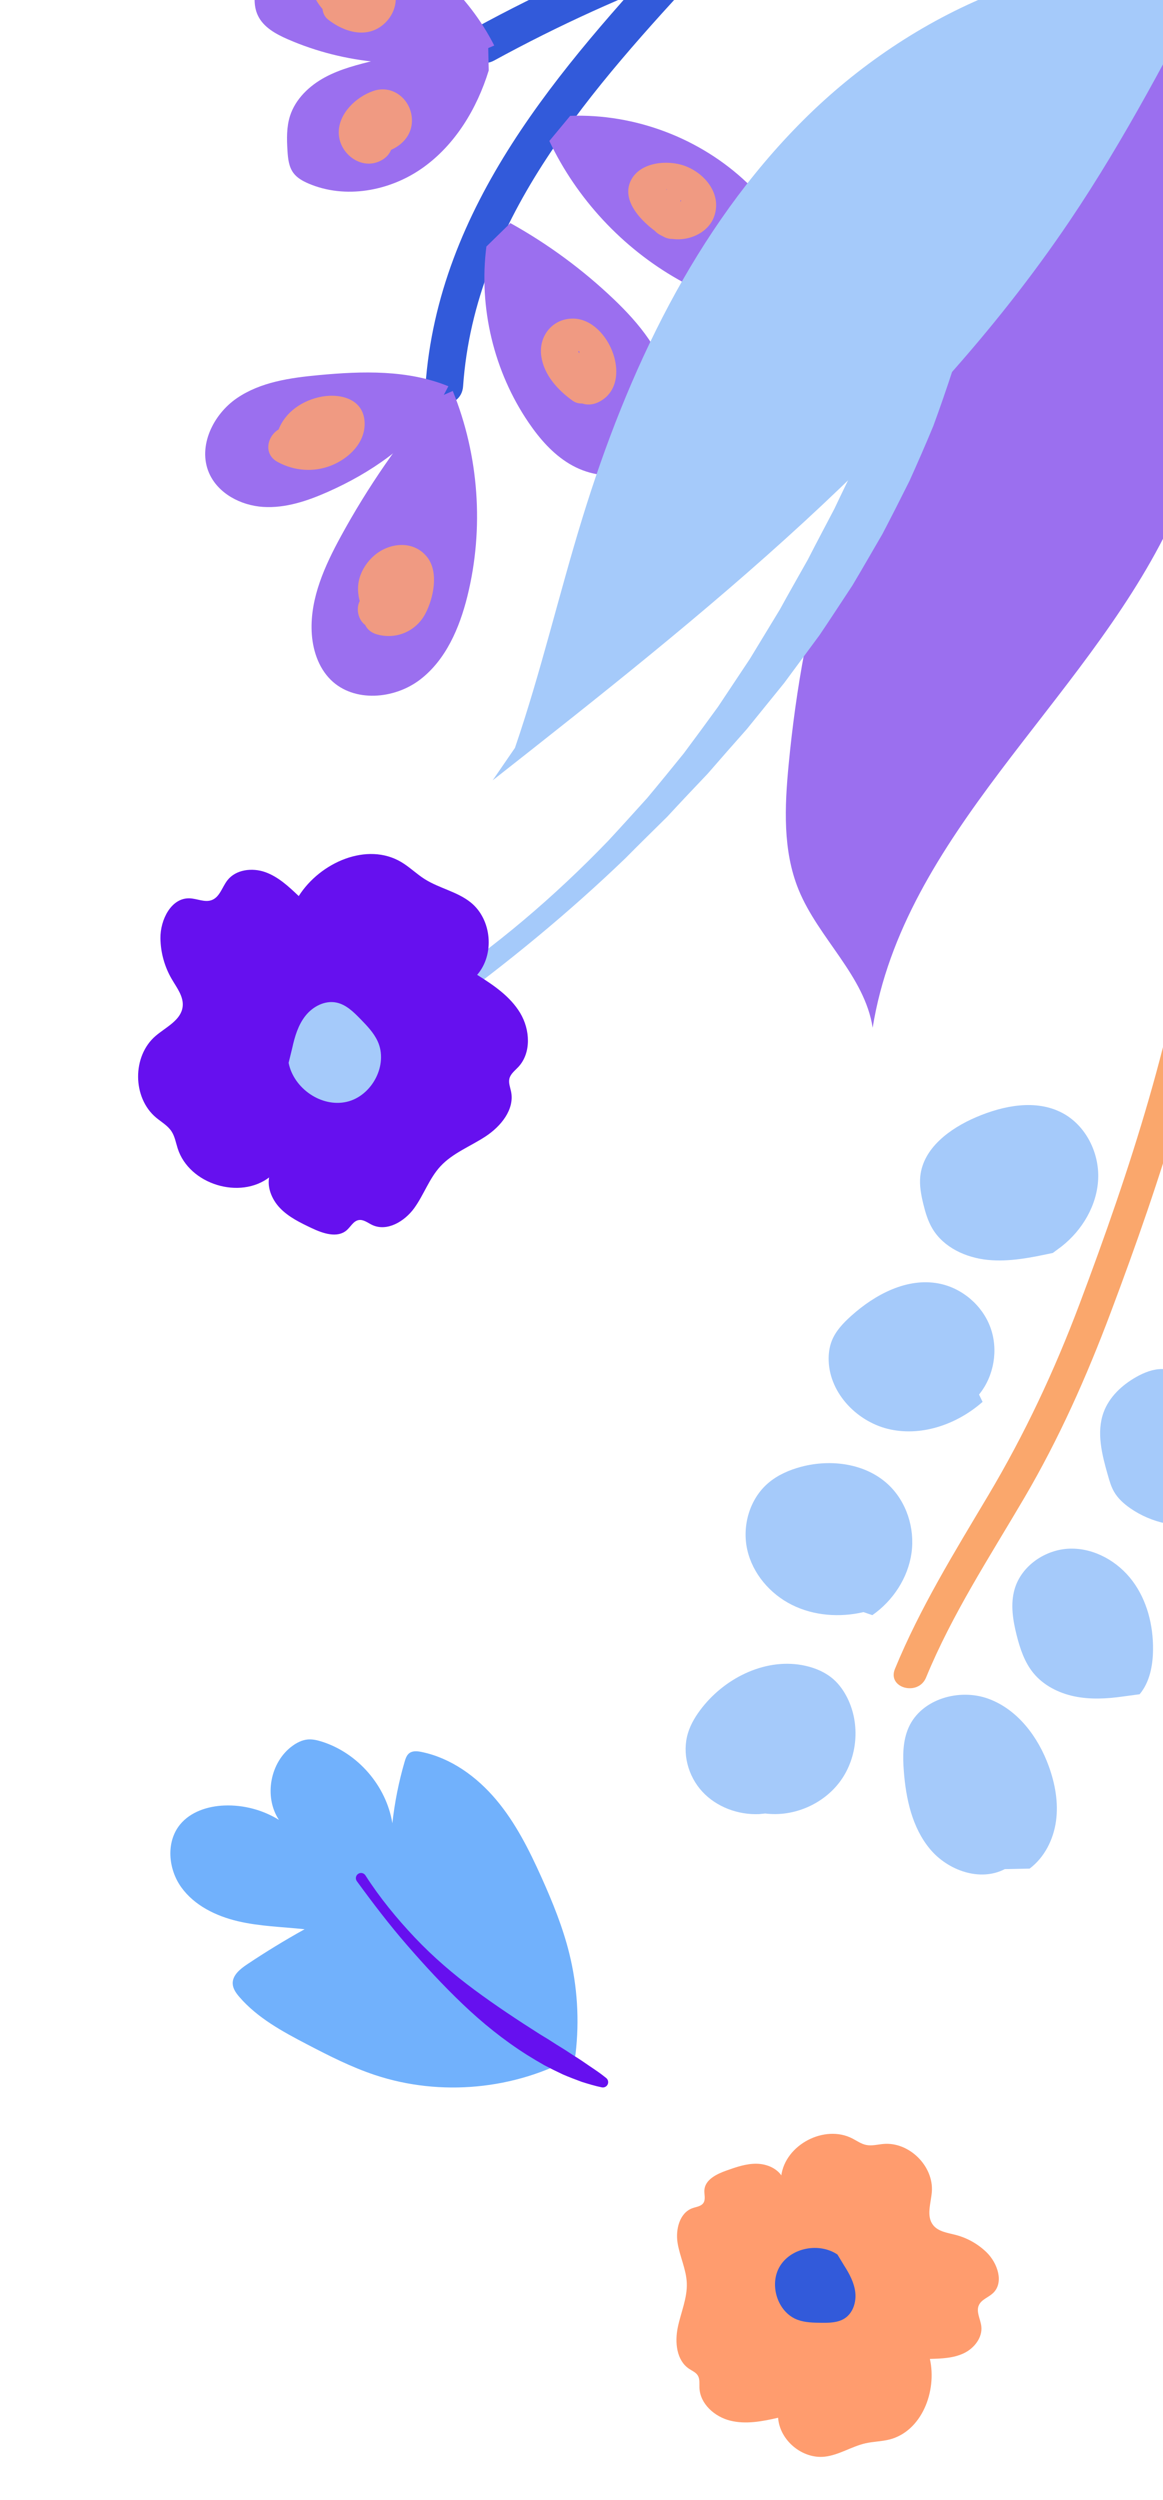 <?xml version="1.0" encoding="utf-8"?>
<!-- Generator: Adobe Illustrator 22.1.0, SVG Export Plug-In . SVG Version: 6.00 Build 0)  -->
<svg version="1.1" id="Layer_1" xmlns="http://www.w3.org/2000/svg" xmlns:xlink="http://www.w3.org/1999/xlink" x="0px" y="0px"
	 viewBox="0 0 255 548" style="enable-background:new 0 0 255 548;" xml:space="preserve">
<style type="text/css">
	.st0{fill:#A5CAFA;}
	.st1{fill:#1177D0;}
	.st2{fill:#325ADA;}
	.st3{fill:#FF9C6E;}
	.st4{fill:#212D50;}
	.st5{fill:#6C757D;}
	.st6{fill:#6610EF;}
	.st7{fill:#6536CA;}
	.st8{fill:#FAA76C;}
	.st9{fill:#F09A82;}
	.st10{fill:#1856C3;}
	.st11{fill:#71B1FC;}
	.st12{fill:#9B6FEF;}
	.st13{fill:#F8F9FA;}
	.st14{fill:#EEEEEE;}
	.st15{fill-rule:evenodd;clip-rule:evenodd;fill:#F5BD5C;}
	.st16{fill-rule:evenodd;clip-rule:evenodd;fill:#B3D1DB;}
	.st17{fill-rule:evenodd;clip-rule:evenodd;fill:#73C4B8;}
	.st18{fill-rule:evenodd;clip-rule:evenodd;fill:#DE614A;}
	.st19{fill-rule:evenodd;clip-rule:evenodd;fill:#C9C729;}
	.st20{fill-rule:evenodd;clip-rule:evenodd;fill:#ACB8DE;}
	.st21{fill:#DE614A;}
	.st22{fill:url(#);}
	.st23{clip-path:url(#SVGID_2_);}
	.st24{fill:#FFD7E1;stroke:#FFFFFF;stroke-width:0.5;stroke-miterlimit:10;}
	.st25{fill:#745DCC;stroke:#FFFFFF;stroke-width:0.5;stroke-miterlimit:10;}
	.st26{fill:#FF9CAF;stroke:#FFFFFF;stroke-width:0.5;stroke-miterlimit:10;}
	.st27{fill:#CC6981;stroke:#FFFFFF;stroke-width:0.5;stroke-miterlimit:10;}
	.st28{fill:#F4CBD6;stroke:#FFFFFF;stroke-width:0.5;stroke-miterlimit:10;}
	.st29{fill:#473D84;stroke:#FFFFFF;stroke-width:0.5;stroke-miterlimit:10;}
	.st30{fill:#433D7A;stroke:#FFFFFF;stroke-width:0.5;stroke-miterlimit:10;}
	.st31{fill:#F74D6A;stroke:#FFFFFF;stroke-width:0.5;stroke-miterlimit:10;}
	.st32{fill:#CC3F5E;stroke:#FFFFFF;stroke-width:0.5;stroke-miterlimit:10;}
	.st33{fill:#FFFFFF;stroke:#FFFFFF;stroke-width:0.5;stroke-miterlimit:10;}
	.st34{fill:#6455BF;stroke:#FFFFFF;stroke-width:0.5;stroke-miterlimit:10;}
	.st35{fill:#FFFFFF;}
	.st36{fill:#AABFAD;}
</style>
<g>
	<g>
		<path class="st0" d="M220.309,409.745c-5.428,2.818-12.476,0.306-16.392-4.391c-3.917-4.697-5.28-11.012-5.747-17.11
			c-0.249-3.247-0.257-6.636,1.083-9.604c2.805-6.215,11.115-8.59,17.511-6.226
			c6.396,2.364,10.873,8.368,13.195,14.779c1.389,3.835,2.139,7.972,1.583,12.013
			c-0.556,4.041-2.518,7.977-5.782,10.423"/>
	</g>
	<g>
		<path class="st0" d="M246.153,371.914c-3.501,0.496-7.093,0.682-10.556-0.034s-6.809-2.402-9.041-5.145
			c-1.912-2.349-2.899-5.308-3.641-8.245c-0.838-3.32-1.405-6.85-0.447-10.137
			c1.497-5.136,6.766-8.713,12.114-8.861c5.348-0.149,10.523,2.793,13.727,7.077
			c3.204,4.284,4.568,9.757,4.506,15.107c-0.04,3.457-0.722,7.079-2.937,9.734"/>
	</g>
	<g>
		<path class="st0" d="M166.431,397.689c-4.608,0.19-9.335-1.554-12.459-4.945c-3.125-3.392-4.472-8.434-3.121-12.844
			c0.625-2.041,1.775-3.887,3.096-5.564c5.317-6.751,14.273-11.041,22.659-9.162
			c2.254,0.505,4.444,1.451,6.171,2.984c1.302,1.156,2.309,2.618,3.073,4.183
			c2.773,5.678,2.171,12.856-1.509,17.993c-3.68,5.137-10.282,8.017-16.55,7.219"/>
	</g>
	<g>
		<path class="st0" d="M189.34,353.405c-5.224,1.216-10.893,0.812-15.693-1.581
			c-4.8-2.393-8.628-6.86-9.803-12.094c-1.175-5.234,0.514-11.123,4.589-14.611
			c2.06-1.764,4.612-2.877,7.233-3.573c6.53-1.734,14.079-0.744,19.036,3.846
			c4.049,3.749,5.925,9.6,5.155,15.064c-0.771,5.464-4.06,10.453-8.582,13.616"/>
	</g>
	<g>
		<path class="st0" d="M230.844,274.671c-4.704,1-9.5,2.007-14.285,1.522c-4.785-0.485-9.643-2.712-12.108-6.842
			c-0.999-1.674-1.56-3.57-2.019-5.464c-0.477-1.968-0.857-3.996-0.651-6.011
			c0.635-6.211,6.502-10.51,12.241-12.968c5.994-2.568,13.116-3.978,18.886-0.939
			c5.123,2.698,8.126,8.669,7.881,14.455c-0.245,5.785-3.46,11.23-8.012,14.809"/>
	</g>
	<g>
		<path class="st0" d="M215.442,307.314c-5.461,4.816-13.046,7.555-20.172,6.062
			c-7.126-1.493-13.321-7.773-13.574-15.05c-0.052-1.489,0.135-3,0.68-4.386
			c0.845-2.152,2.493-3.883,4.209-5.431c5.273-4.757,12.288-8.479,19.263-7.139
			c5.097,0.98,9.556,4.786,11.323,9.666c1.767,4.88,0.78,10.659-2.508,14.675"/>
	</g>
	<g>
		<path class="st0" d="M264.161,334.058c-5.609,1.106-11.647-0.158-16.341-3.422c-1.408-0.979-2.719-2.155-3.569-3.644
			c-0.624-1.095-0.977-2.319-1.324-3.53c-1.298-4.535-2.574-9.444-0.946-13.872
			c1.232-3.35,4.008-5.946,7.112-7.707c1.776-1.007,3.748-1.796,5.79-1.764c2.311,0.036,4.466,1.107,6.496,2.213
			c3.297,1.796,6.625,3.855,8.663,7.008c1.508,2.333,2.192,5.09,2.831,7.794c0.761,3.221,1.494,6.567,0.845,9.813
			c-0.65,3.245-3.067,6.377-6.352,6.78"/>
	</g>
	<g>
		<g>
			<path class="st8" d="M203.048,367.747c5.712-13.89,13.971-26.488,21.545-39.394
				c7.625-12.993,13.634-26.521,18.934-40.606c11.133-29.59,20.979-59.811,25.21-91.246
				c0.6-4.456-6.222-6.385-6.828-1.883c-4.23,31.433-14.072,61.659-25.21,91.246
				c-5.521,14.666-12.008,28.49-20.02,41.957c-7.385,12.412-14.95,24.647-20.459,38.044
				C194.488,370.075,201.336,371.91,203.048,367.747L203.048,367.747z"/>
		</g>
	</g>
</g>
<g>
	<g>
		<path class="st11" d="M126.2,450.239c0.867-7.34,0.398-14.837-1.377-22.012
			c-1.418-5.734-3.652-11.234-6.073-16.622c-2.709-6.029-5.703-12.013-9.959-17.069s-9.915-9.164-16.392-10.48
			c-0.896-0.182-1.914-0.285-2.645,0.264c-0.587,0.44-0.835,1.19-1.04,1.894
			c-1.285,4.402-2.184,8.916-2.684,13.474c-1.329-8.183-7.543-15.378-15.446-17.885
			c-1.029-0.327-2.108-0.581-3.182-0.47c-1.182,0.121-2.281,0.679-3.246,1.373
			c-4.937,3.551-6.344,11.162-3.002,16.243c-3.567-2.205-7.801-3.317-11.991-3.149
			c-3.62,0.145-7.393,1.366-9.686,4.172c-3.117,3.814-2.609,9.738,0.261,13.742
			c2.869,4.004,7.601,6.313,12.395,7.447c4.794,1.133,9.76,1.244,14.658,1.762
			c-4.316,2.396-8.533,4.971-12.636,7.716c-1.523,1.019-3.201,2.381-3.134,4.212
			c0.041,1.111,0.74,2.081,1.466,2.923c3.97,4.604,9.459,7.579,14.85,10.39
			c4.834,2.521,9.717,5.003,14.89,6.723c14.352,4.771,30.681,3.23,43.887-4.143"/>
	</g>
	<g>
		<path class="st6" d="M80.119,411.112c3.145,4.901,6.856,9.428,10.852,13.653c4.002,4.226,8.432,8.027,13.086,11.47
			c4.657,3.445,9.46,6.623,14.312,9.701c1.237,0.732,2.455,1.493,3.658,2.282
			c1.231,0.742,2.445,1.515,3.645,2.322c1.231,0.75,2.428,1.571,3.629,2.402c1.211,0.811,2.426,1.624,3.59,2.578
			l0.034,0.028c0.497,0.407,0.57,1.141,0.162,1.638c-0.283,0.345-0.724,0.485-1.132,0.403
			c-1.488-0.303-2.925-0.747-4.366-1.194c-1.405-0.52-2.814-1.048-4.189-1.648
			c-1.357-0.633-2.701-1.299-4.028-1.998c-1.303-0.739-2.591-1.506-3.86-2.301
			c-5.065-3.206-9.748-6.991-14.067-11.114c-4.322-4.125-8.358-8.496-12.237-12.971
			c-3.885-4.476-7.472-9.182-10.961-13.967c-0.37-0.507-0.259-1.217,0.248-1.587s1.217-0.259,1.587,0.248
			C80.093,411.073,80.107,411.094,80.119,411.112z"/>
	</g>
</g>
<g>
	<g>
		<g>
			<path class="st2" d="M101.537,84.694c2.575-37.01,28.707-65.723,52.644-91.639c3.603-3.901-2.225-9.758-5.842-5.842
				C122.737,14.931,96.021,45.233,93.275,84.694C92.906,90.001,101.169,89.978,101.537,84.694L101.537,84.694z"/>
		</g>
	</g>
	<g>
		<g>
			<path class="st2" d="M108.34,13.271c14.111-7.709,28.719-14.36,43.819-19.888
				c4.952-1.813,2.813-9.8-2.196-7.966c-15.763,5.771-31.061,12.672-45.792,20.721
				C99.503,8.687,103.668,15.823,108.34,13.271L108.34,13.271z"/>
		</g>
	</g>
	<g>
		<path class="st12" d="M95.87,89.308c-5.867,8.358-14.613,14.356-23.946,18.503c-4.499,1.999-9.328,3.632-14.241,3.315
			c-4.913-0.317-9.929-2.958-11.866-7.484c-2.478-5.791,0.901-12.772,6.094-16.336s11.71-4.485,17.981-5.073
			c9.561-0.897,19.526-1.188,28.418,2.438"/>
	</g>
	<g>
		<path class="st12" d="M99.275,85.707c5.752,14.178,6.888,30.187,3.195,45.036
			c-1.72,6.914-4.698,13.896-10.352,18.232s-14.513,5.069-19.585,0.066c-2.783-2.746-4.042-6.749-4.201-10.656
			c-0.301-7.353,2.894-14.373,6.42-20.833c5.881-10.774,12.891-20.932,20.878-30.253"/>
	</g>
	<g>
		<path class="st12" d="M106.647,54.045c-1.72,13.426,1.646,27.442,9.275,38.623c2.395,3.51,5.255,6.8,8.894,8.994
			c3.639,2.195,8.15,3.193,12.223,1.981c7.419-2.208,11.14-11.212,9.737-18.825
			c-1.403-7.613-6.642-13.931-12.247-19.27c-6.797-6.475-14.42-12.082-22.625-16.642"/>
	</g>
	<g>
		<path class="st12" d="M120.447,30.908c6.027,12.692,16.043,23.454,28.27,30.374
			c1.782,1.008,3.671,1.956,5.712,2.117c3.622,0.286,6.919-1.912,9.884-4.011
			c1.672-1.184,3.394-2.421,4.433-4.187c1.449-2.464,1.311-5.628,0.216-8.268s-3.04-4.835-5.108-6.809
			c-10.287-9.816-24.623-15.254-38.832-14.728"/>
	</g>
	<g>
		<path class="st12" d="M107.163,15.432c-2.583,8.404-7.374,16.355-14.56,21.419
			c-7.187,5.065-16.947,6.853-25.015,3.36c-1.235-0.535-2.461-1.218-3.26-2.301
			c-1.012-1.372-1.191-3.17-1.296-4.872c-0.158-2.553-0.221-5.169,0.553-7.607
			c1.181-3.718,4.218-6.619,7.648-8.476s7.267-2.805,11.056-3.735c5.075-1.245,10.149-2.49,15.224-3.735
			c3.129-0.768,6.496-1.524,9.501-0.361"/>
	</g>
	<g>
		<path class="st12" d="M103.307,12.109c-13.319,3.221-27.68,1.966-40.239-3.515c-2.6-1.135-5.297-2.616-6.517-5.177
			c-1.136-2.384-0.743-5.194-0.156-7.769c0.665-2.917,1.595-5.873,3.522-8.162c2.485-2.951,6.405-4.442,10.261-4.596
			c3.855-0.154,7.666,0.907,11.242,2.355c11.546,4.678,21.302,13.633,26.949,24.737"/>
	</g>
	<g>
		<g>
			<path class="st9" d="M82.577,139.049c4.212,1.233,8.614-0.598,10.673-4.492c1.808-3.417,2.976-9.033,0.49-12.32
				c-2.905-3.841-8.257-3.37-11.633-0.502c-1.521,1.292-2.745,3.086-3.286,5.021
				c-0.297,1.063-0.384,2.156-0.277,3.248c0.051,0.512,0.135,1.015,0.265,1.51
				c0.463,1.759-0.086,0.048,0.845-0.712c-1.729,1.412-1.466,4.376,0,5.842c1.71,1.71,4.108,1.416,5.842,0
				c1.669-1.363,2.172-3.698,1.747-5.743c-0.089-0.429-0.481-2.088-0.549-1.635c0.124-0.82,0.805-0.906,1.11-1.54
				c0.14-0.292,0.166,0.034,0.17-0.088c0.002-0.059-1.07-0.896-1.076-0.891
				c-0.269,0.231-0.329,2.025-0.433,2.442c-0.146,0.589-0.29,1.388-0.743,1.838
				c-0.468,0.465-0.419,0.21-0.95,0.054C79.66,129.587,77.477,137.557,82.577,139.049L82.577,139.049z"/>
		</g>
	</g>
	<g>
		<g>
			<path class="st9" d="M60.873,101.274c3.659,1.982,7.926,2.317,11.807,0.755c3.848-1.548,7.477-5.03,7.264-9.481
				c-0.257-5.37-5.845-6.476-10.109-5.452c-4.193,1.007-7.883,3.769-9.069,8.026
				c-1.429,5.13,6.539,7.319,7.966,2.196c0.351-1.262,3.334-3.114,4.438-2.313
				c-0.494-0.494-0.988-0.988-1.482-1.482c-0.406-0.563,0.474-0.683-0.109-0.498
				c-0.213,0.068-0.485,0.508-0.656,0.648c-0.54,0.442-1.201,0.708-1.859,0.896
				c-1.382,0.396-2.761,0.252-4.022-0.431C60.368,91.607,56.192,98.738,60.873,101.274L60.873,101.274z"/>
		</g>
	</g>
	<g>
		<g>
			<path class="st9" d="M81.741,33.766c4.096-0.114,8.519-2.709,8.582-7.261c0.061-4.461-4.043-8.074-8.455-6.567
				c-3.783,1.292-7.644,4.936-7.596,9.168c0.055,4.805,5.431,8.658,9.785,5.779
				c1.859-1.229,2.652-3.65,1.482-5.652c-1.08-1.847-3.783-2.718-5.652-1.482
				c1.554-1.028,1.718,0.739,2.634,1.188c0.43,0.211-0.828,0.868,0.207-0.009
				c-0.325,0.275,0.579-0.412,0.234-0.176c0.321-0.22,1.491-0.721,1.644-1.043
				c-0.301,0.635-1.973-0.152-2.325-0.699c-0.205-0.318-0.261-0.701-0.156-1.069
				c0.034-0.177,0.106-0.337,0.214-0.48c0.294-0.219,0.23-0.199-0.192,0.061c0.324-0.16,0.248-0.16-0.226-0.001
				c0.388-0.039,0.328-0.045-0.18-0.018c-2.231,0.062-4.131,1.854-4.131,4.131
				C77.611,31.826,79.501,33.829,81.741,33.766L81.741,33.766z"/>
		</g>
	</g>
	<g>
		<g>
			<path class="st9" d="M71.895,4.254c3.628,2.874,8.834,4.391,12.576,0.738c1.572-1.534,2.451-3.65,2.295-5.844
				c-0.183-2.578-1.834-4.365-3.84-5.789c-3.484-2.473-8.951-5.826-12.743-2.138
				C66.238-4.942,68.585,0.31,72.082,3.367c1.679,1.468,4.19,1.652,5.842,0c1.498-1.498,1.687-4.367,0-5.842
				c-0.316-0.276-1.216-1.441-1.564-1.523c-0.027-0.06-0.053-0.119-0.08-0.179
				c0.297,1.236-0.472,1.876-2.31,1.921c0.225,0.281,1.265,0.621,1.55,0.772
				c0.727,0.386,1.436,0.801,2.13,1.242c0.024,0.015,1.382,0.89,1.312,0.956
				c-0.275,0.259-0.376-2.126-0.143-1.74c-0.034-0.056-0.828-0.36-1.082-0.562c-1.747-1.384-4.136-1.706-5.842,0
				C70.458-0.151,70.136,2.862,71.895,4.254L71.895,4.254z"/>
		</g>
	</g>
	<g>
		<g>
			<path class="st9" d="M131.196,88.174c8.052-3.908,2.483-18.177-5.444-18.331c-4.57-0.089-7.696,3.805-7.075,8.227
				c0.581,4.13,3.638,7.459,6.905,9.794c1.816,1.298,4.598,0.319,5.652-1.482
				c1.214-2.076,0.339-4.351-1.482-5.652c-0.941-0.672-1.791-1.569-2.371-2.573
				c0.058,0.101-0.754-1.255-0.57-1.2c1.049,0.316-1.367,1.243-1.356,1.121
				c0.008-0.094,0.607,0.916,0.735,1.22c0.146,0.348,0.367,1.902,0.614,2.045c0.005,0.077,0.005,0.154,0.002,0.232
				c0.273-0.171,0.346-0.35,0.221-0.534c-2.007,0.974-2.546,3.832-1.482,5.652
				C126.743,88.741,129.181,89.151,131.196,88.174L131.196,88.174z"/>
		</g>
	</g>
	<g>
		<g>
			<path class="st9" d="M144.572,51.404c4.03,2.394,10.474,0.594,12.053-4.059c1.64-4.832-2.052-9.33-6.414-10.958
				c-3.844-1.435-9.981-0.874-11.936,3.279c-2.27,4.823,3.32,9.812,6.946,12.068
				c4.527,2.817,8.68-4.328,4.17-7.134c-0.792-0.493-1.455-0.995-2.114-1.662
				c-0.266-0.269-0.504-0.634-0.792-0.872c-0.776-0.64,0.003-1.173-0.451,0.29
				c-0.354,0.608-0.708,1.215-1.062,1.823c0.642-0.696,2.485-0.156,3.142,0.29
				c0.624,0.424,0.794,0.994,1.018-0.214c0.176-0.951,0.489,0.167-0.313-0.061
				c-0.069-0.019,0.024,0.136-0.076,0.077C144.16,41.549,140,48.688,144.572,51.404L144.572,51.404z"/>
		</g>
	</g>
</g>
<g>
	<g>
		<path class="st12" d="M259.789-12.901c11.956,42.261,15.641,89.295-3.654,128.75
			c-18.79,38.422-57.995,67.224-64.793,109.451c-1.759-11.389-11.876-19.575-16.235-30.243
			c-3.512-8.597-3.069-18.246-2.182-27.49c3.18-33.145,11.784-66.7,31.589-93.466
			c10.323-13.952,23.368-25.642,34.596-38.876c11.228-13.234,20.895-28.78,22.408-46.07"/>
	</g>
	<g>
		<path class="st0" d="M112.908,163.952c5.692-16.604,9.655-33.746,14.826-50.519
			c9.877-32.039,24.631-63.356,48.35-87.05s57.459-38.906,90.719-34.69
			C256.773,11.013,246.713,30.382,234.536,48.426C201.541,97.32,154.392,134.605,108.023,171.063"/>
	</g>
</g>
<g>
	<path class="st0" d="M94.492,216.943c14.132-9.335,27.103-20.415,38.846-32.602c2.884-3.099,5.708-6.252,8.549-9.38
		c2.713-3.246,5.385-6.523,8.038-9.806c2.529-3.388,5.025-6.793,7.502-10.202l7-10.525l6.548-10.782
		c2.019-3.688,4.108-7.324,6.157-10.978c1.904-3.737,3.881-7.427,5.818-11.136
		c1.79-3.784,3.62-7.544,5.481-11.29c1.682-3.829,3.397-7.64,5.2-11.419
		c1.617-3.856,3.311-7.685,5.087-11.495c1.588-3.879,3.275-7.733,5.066-11.575c1.618-3.897,3.312-7.788,5.279-11.64
		l0.056-0.11c0.655-1.283,2.227-1.792,3.51-1.137c0.982,0.501,1.51,1.546,1.41,2.581
		c-0.43,4.346-1.133,8.652-1.912,12.953c-0.973,4.239-2.05,8.466-3.226,12.669
		c-1.345,4.14-2.772,8.261-4.277,12.355c-1.666,4.026-3.418,8.02-5.206,11.995c-1.945,3.9-3.921,7.787-5.938,11.647
		c-2.198,3.764-4.355,7.548-6.586,11.284c-2.406,3.633-4.769,7.286-7.205,10.885l-7.743,10.486l-8.191,10.108
		c-2.879,3.244-5.738,6.492-8.565,9.758c-2.985,3.133-5.951,6.272-8.876,9.441
		c-3.07,3.037-6.157,6.049-9.184,9.115c-12.434,11.953-25.757,22.902-39.704,33.035
		c-1.151,0.837-2.762,0.583-3.599-0.568s-0.583-2.762,0.568-3.599C94.425,216.989,94.463,216.963,94.492,216.943z"
		/>
</g>
<g>
	<g>
		<path class="st6" d="M59.144,258.016c-6.519,5.079-17.686,1.616-20.187-6.26c-0.404-1.271-0.622-2.633-1.356-3.747
			c-0.831-1.262-2.207-2.033-3.367-2.999c-5.229-4.353-5.281-13.515-0.103-17.927
			c2.276-1.939,5.557-3.422,5.917-6.39c0.266-2.193-1.263-4.136-2.38-6.042c-1.585-2.706-2.453-5.828-2.492-8.964
			c-0.05-4.059,2.365-8.917,6.421-8.758c1.643,0.064,3.321,0.97,4.854,0.376c1.742-0.675,2.257-2.844,3.402-4.32
			c1.857-2.394,5.456-2.813,8.311-1.797c2.854,1.017,5.14,3.16,7.336,5.247
			c4.691-7.392,15.007-11.932,22.518-7.435c1.808,1.083,3.326,2.594,5.108,3.72
			c3.199,2.021,7.15,2.743,10.094,5.119c4.613,3.722,5.289,11.393,1.399,15.865
			c3.6,2.246,7.25,4.723,9.435,8.36c2.186,3.637,2.483,8.75-0.416,11.849
			c-0.743,0.794-1.702,1.498-1.951,2.556c-0.222,0.943,0.188,1.903,0.377,2.853
			c0.781,3.917-2.25,7.601-5.587,9.796c-3.337,2.196-7.245,3.655-9.945,6.599
			c-2.432,2.652-3.602,6.218-5.712,9.132c-2.11,2.914-5.978,5.226-9.227,3.678
			c-0.969-0.462-1.915-1.257-2.97-1.06c-1.141,0.213-1.728,1.455-2.602,2.219
			c-2.062,1.802-5.246,0.702-7.719-0.475c-2.474-1.178-5.005-2.397-6.903-4.373
			c-1.898-1.976-3.056-4.902-2.2-7.505"/>
	</g>
	<g>
		<path class="st0" d="M63.282,232.994c1.102,5.597,7.178,9.824,12.737,8.549s9.18-8.145,6.77-13.315
			c-0.865-1.857-2.321-3.362-3.749-4.829c-1.515-1.556-3.165-3.188-5.293-3.621
			c-2.522-0.513-5.144,0.863-6.75,2.874c-1.606,2.011-2.366,4.559-2.915,7.074"/>
	</g>
</g>
<g>
	<g>
		<path class="st3" d="M171.293,477.021c0.85-6.845,9.485-11.392,15.609-8.22c0.988,0.512,1.921,1.187,3.012,1.411
			c1.235,0.254,2.502-0.102,3.758-0.217c5.655-0.517,11.093,4.859,10.642,10.52
			c-0.199,2.487-1.26,5.3,0.279,7.263c1.138,1.451,3.186,1.696,4.97,2.162
			c2.533,0.661,4.888,1.992,6.761,3.82c2.425,2.366,3.867,6.659,1.38,8.959
			c-1.007,0.932-2.533,1.388-3.087,2.643c-0.63,1.427,0.346,3.011,0.542,4.558c0.317,2.509-1.56,4.881-3.845,5.965
			s-4.899,1.169-7.427,1.233c1.594,7.131-1.815,15.899-8.902,17.678c-1.706,0.428-3.494,0.432-5.21,0.82
			c-3.08,0.695-5.839,2.601-8.979,2.937c-4.919,0.526-9.846-3.602-10.189-8.537
			c-3.45,0.799-7.066,1.491-10.503,0.635c-3.437-0.857-6.63-3.699-6.748-7.239
			c-0.03-0.907,0.12-1.889-0.357-2.66c-0.425-0.688-1.234-1.012-1.907-1.461
			c-2.773-1.851-3.158-5.814-2.484-9.079c0.673-3.265,2.119-6.434,1.975-9.764
			c-0.13-3-1.544-5.796-2.018-8.761s0.444-6.613,3.275-7.617c0.844-0.299,1.872-0.388,2.378-1.127
			c0.547-0.799,0.161-1.878,0.226-2.845c0.154-2.281,2.682-3.511,4.836-4.275
			c2.155-0.765,4.369-1.539,6.655-1.493c2.286,0.046,4.697,1.09,5.728,3.131"/>
	</g>
	<g>
		<path class="st2" d="M183.619,494.233c-3.953-2.653-10.034-1.562-12.563,2.472
			c-2.529,4.034-0.611,10.225,3.863,11.854c1.606,0.585,3.354,0.615,5.063,0.637
			c1.813,0.024,3.749,0.014,5.261-0.987c1.791-1.186,2.527-3.546,2.288-5.68
			c-0.239-2.135-1.294-4.087-2.454-5.895"/>
	</g>
</g>
</svg>
